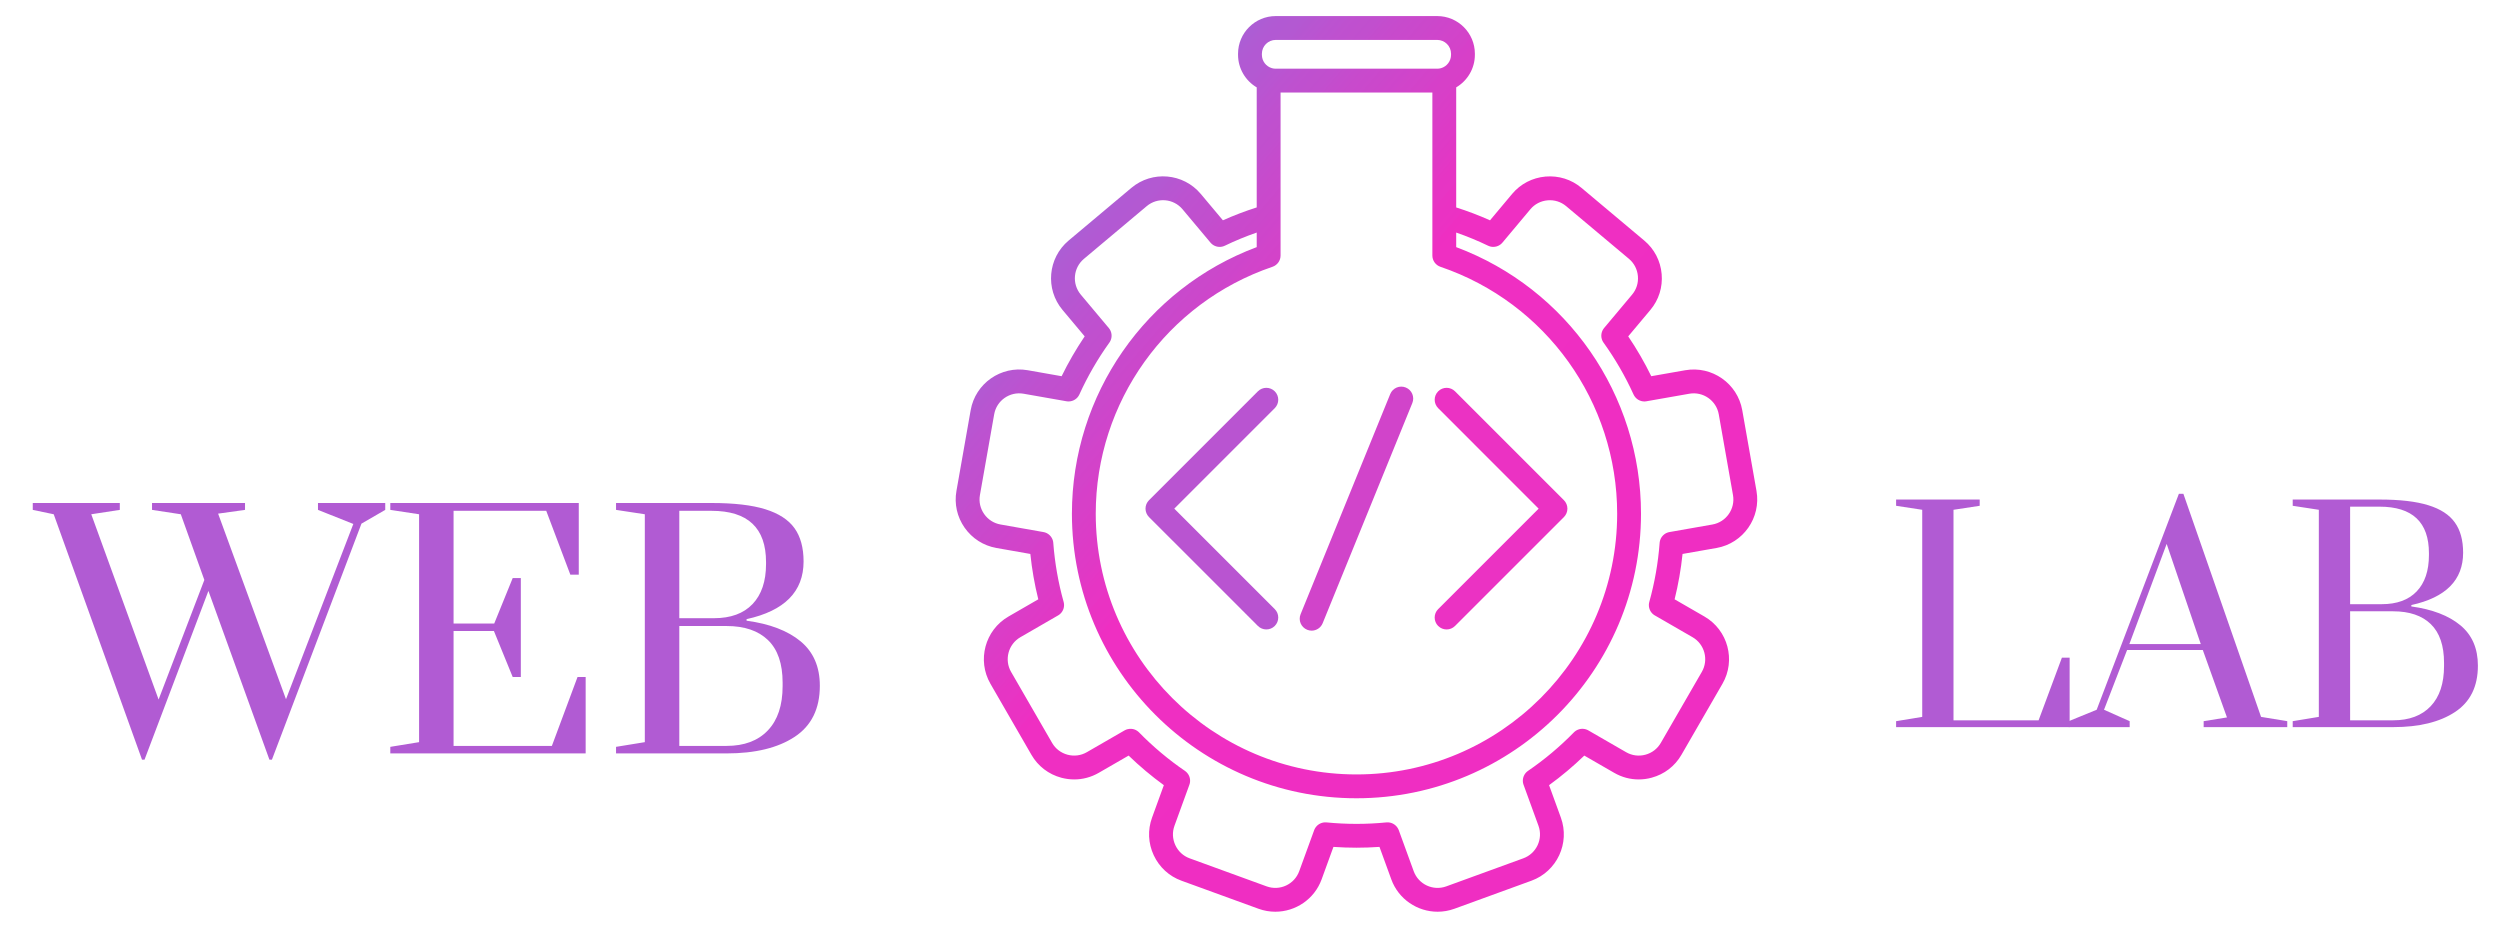 <?xml version="1.0" encoding="UTF-8" standalone="no"?>
<!DOCTYPE svg PUBLIC "-//W3C//DTD SVG 1.1//EN" "http://www.w3.org/Graphics/SVG/1.1/DTD/svg11.dtd">
<svg width="100%" height="100%" viewBox="0 0 359 134" version="1.1" xmlns="http://www.w3.org/2000/svg" xmlns:xlink="http://www.w3.org/1999/xlink" xml:space="preserve" xmlns:serif="http://www.serif.com/" style="fill-rule:evenodd;clip-rule:evenodd;stroke-linejoin:round;stroke-miterlimit:2;">
    <g id="surface1" transform="matrix(1,0,0,1,-163,-219)">
        <g>
            <g>
                <clipPath id="_clip1">
                    <path d="M409.497,297.691C413.332,297.011 415.904,293.339 415.233,289.501L413.186,277.9C412.509,274.065 408.834,271.493 404.996,272.167L400.122,273.023C399.156,271.044 398.047,269.126 396.812,267.301L399.996,263.505C401.206,262.065 401.778,260.231 401.613,258.348C401.45,256.461 400.563,254.757 399.122,253.549L390.099,245.977C388.658,244.767 386.825,244.192 384.941,244.354C383.054,244.52 381.35,245.404 380.143,246.845L376.965,250.638C375.384,249.93 373.761,249.313 372.11,248.788L372.11,231.546C373.736,230.591 374.792,228.82 374.792,226.874L374.792,226.717C374.792,223.732 372.366,221.307 369.381,221.307L346.196,221.307C343.212,221.307 340.783,223.732 340.783,226.717L340.783,226.874C340.783,228.82 341.841,230.594 343.464,231.549L343.464,248.785C341.816,249.31 340.191,249.93 338.61,250.635L335.429,246.845C332.927,243.86 328.46,243.47 325.473,245.972L316.449,253.547C313.465,256.051 313.075,260.518 315.576,263.502L318.76,267.301C317.525,269.132 316.416,271.046 315.45,273.023L310.579,272.164C306.738,271.49 303.065,274.062 302.389,277.897L300.345,289.501C300.016,291.354 300.435,293.227 301.518,294.776C302.605,296.326 304.225,297.359 306.078,297.688L310.958,298.547C311.185,300.751 311.567,302.932 312.098,305.061L307.816,307.534C304.441,309.483 303.279,313.815 305.227,317.192L311.115,327.392C312.055,329.024 313.58,330.192 315.408,330.683C316.023,330.846 316.643,330.927 317.261,330.927C318.482,330.927 319.687,330.607 320.77,329.984L325.069,327.502C326.661,329.041 328.354,330.461 330.128,331.75L328.435,336.408C327.789,338.177 327.876,340.094 328.674,341.81C329.474,343.525 330.886,344.825 332.655,345.468L343.728,349.5C344.52,349.789 345.334,349.924 346.134,349.924C349.023,349.924 351.744,348.141 352.786,345.274L354.481,340.614C355.585,340.689 356.691,340.731 357.786,340.731C358.886,340.731 359.993,340.689 361.093,340.614L362.789,345.271C363.831,348.141 366.551,349.924 369.44,349.924C370.24,349.924 371.055,349.789 371.849,349.5L382.92,345.468C386.578,344.137 388.473,340.072 387.14,336.408L385.447,331.75C387.224,330.458 388.917,329.038 390.506,327.502L394.799,329.978C395.885,330.607 397.09,330.927 398.314,330.927C398.932,330.927 399.555,330.846 400.167,330.68C401.995,330.189 403.516,329.021 404.454,327.392L410.344,317.192C412.296,313.818 411.133,309.483 407.759,307.534L403.474,305.061C404.005,302.927 404.387,300.745 404.614,298.547L409.502,297.688L409.497,297.691ZM344.208,226.717C344.208,225.622 345.101,224.732 346.196,224.732L369.381,224.732C370.479,224.732 371.369,225.622 371.369,226.717L371.369,226.877C371.369,227.761 370.78,228.547 369.923,228.792C369.755,228.839 369.572,228.865 369.381,228.865L346.196,228.865C346.008,228.865 345.825,228.839 345.649,228.789C344.801,228.547 344.208,227.761 344.208,226.877L344.208,226.717ZM345.727,257.312C346.423,257.076 346.89,256.424 346.89,255.692L346.89,232.29L368.688,232.29L368.688,255.692C368.688,256.424 369.154,257.076 369.847,257.312C385.028,262.478 395.225,276.726 395.225,292.769C395.225,313.413 378.43,330.208 357.789,330.208C337.144,330.208 320.349,313.413 320.349,292.769C320.349,276.729 330.546,262.478 345.727,257.312ZM399.779,305.984C399.779,306.007 399.782,306.026 399.785,306.049C399.788,306.083 399.791,306.119 399.796,306.153C399.799,306.172 399.805,306.189 399.807,306.209C399.813,306.245 399.822,306.279 399.83,306.313C399.836,306.333 399.841,306.352 399.847,306.372C399.855,306.406 399.866,306.436 399.878,306.467C399.883,306.49 399.895,306.512 399.903,306.532C399.914,306.56 399.925,306.588 399.937,306.616C399.948,306.641 399.962,306.664 399.973,306.686C399.987,306.712 399.998,306.737 400.012,306.759C400.026,306.785 400.043,306.807 400.057,306.832C400.074,306.855 400.088,306.874 400.102,306.897C400.119,306.919 400.136,306.942 400.156,306.964C400.172,306.987 400.189,307.006 400.206,307.029C400.226,307.048 400.243,307.068 400.262,307.085C400.282,307.107 400.304,307.13 400.327,307.15C400.344,307.166 400.363,307.18 400.38,307.197C400.406,307.22 400.434,307.239 400.462,307.262C400.479,307.273 400.495,307.284 400.512,307.298C400.543,307.318 400.574,307.34 400.608,307.36C400.616,307.363 400.625,307.371 400.633,307.374L406.049,310.502C407.79,311.507 408.388,313.742 407.382,315.483L401.489,325.685C401.006,326.522 400.223,327.123 399.28,327.376C398.336,327.631 397.354,327.502 396.511,327.016L391.087,323.886C391.073,323.88 391.062,323.875 391.051,323.869C391.022,323.852 390.994,323.838 390.966,323.824C390.944,323.813 390.919,323.802 390.893,323.79C390.868,323.782 390.843,323.771 390.818,323.762C390.787,323.751 390.759,323.74 390.728,323.731C390.708,323.726 390.686,323.72 390.663,323.714C390.629,323.706 390.596,323.698 390.562,323.689C390.542,323.686 390.526,323.684 390.509,323.681C390.469,323.675 390.433,323.67 390.396,323.667C390.38,323.664 390.363,323.664 390.346,323.661C390.307,323.658 390.27,323.658 390.234,323.658L390.177,323.658C390.144,323.661 390.107,323.661 390.071,323.664C390.051,323.667 390.029,323.67 390.009,323.672C389.975,323.678 389.944,323.681 389.913,323.686C389.888,323.692 389.863,323.698 389.84,323.703C389.812,323.709 389.784,323.717 389.756,323.726C389.731,323.731 389.703,323.743 389.678,323.751C389.652,323.759 389.627,323.768 389.602,323.779C389.577,323.787 389.548,323.799 389.523,323.813C389.498,323.821 389.475,323.835 389.45,323.846C389.425,323.858 389.402,323.872 389.377,323.886C389.352,323.9 389.327,323.917 389.301,323.931C389.282,323.945 389.262,323.959 389.242,323.973C389.214,323.992 389.186,324.012 389.161,324.035C389.144,324.046 389.127,324.06 389.11,324.074C389.085,324.099 389.057,324.124 389.032,324.15C389.023,324.158 389.015,324.164 389.007,324.172C386.996,326.227 384.781,328.086 382.426,329.695C382.414,329.703 382.406,329.712 382.395,329.72C382.367,329.737 382.341,329.759 382.316,329.779C382.296,329.793 382.277,329.81 382.257,329.827C382.235,329.846 382.215,329.866 382.193,329.888C382.173,329.908 382.153,329.928 382.134,329.947C382.117,329.967 382.1,329.987 382.083,330.006C382.063,330.032 382.044,330.054 382.024,330.079C382.01,330.099 381.999,330.116 381.985,330.135C381.965,330.164 381.948,330.189 381.931,330.217C381.92,330.237 381.909,330.256 381.898,330.276C381.881,330.304 381.867,330.332 381.853,330.363C381.842,330.383 381.833,330.402 381.825,330.425C381.811,330.453 381.799,330.481 381.788,330.512C381.78,330.534 381.771,330.559 381.763,330.585C381.755,330.61 381.746,330.635 381.74,330.663C381.732,330.691 381.726,330.719 381.721,330.748C381.715,330.773 381.71,330.795 381.704,330.821C381.698,330.851 381.696,330.882 381.693,330.913C381.69,330.936 381.687,330.961 381.684,330.983C381.682,331.014 381.682,331.045 381.682,331.079C381.682,331.101 381.679,331.127 381.682,331.149C381.682,331.18 381.682,331.211 381.684,331.239C381.687,331.267 381.69,331.295 381.693,331.32C381.696,331.348 381.701,331.374 381.704,331.399C381.71,331.43 381.718,331.461 381.724,331.492C381.729,331.517 381.735,331.539 381.74,331.562C381.749,331.595 381.76,331.626 381.771,331.66C381.774,331.671 381.777,331.682 381.783,331.694L383.925,337.578C384.61,339.471 383.636,341.568 381.749,342.253L370.678,346.285C368.789,346.97 366.694,345.993 366.007,344.103L363.864,338.216C363.853,338.191 363.842,338.165 363.831,338.14C363.831,338.137 363.831,338.134 363.828,338.132C363.805,338.081 363.783,338.033 363.758,337.986C363.595,337.685 363.353,337.452 363.067,337.298L363.064,337.295C363.019,337.272 362.972,337.25 362.924,337.228L362.907,337.222C362.862,337.202 362.817,337.185 362.772,337.171C362.764,337.169 362.753,337.166 362.744,337.163C362.702,337.152 362.657,337.141 362.615,337.129C362.604,337.126 362.59,337.126 362.578,337.124C362.536,337.115 362.494,337.107 362.449,337.104C362.438,337.101 362.424,337.101 362.41,337.098C362.368,337.096 362.323,337.093 362.281,337.093L362.239,337.093C362.197,337.093 362.155,337.093 362.112,337.098L362.084,337.098C359.249,337.379 356.348,337.379 353.487,337.098L353.459,337.098C353.42,337.096 353.384,337.093 353.344,337.093L353.282,337.093C353.249,337.093 353.215,337.096 353.181,337.098C353.156,337.098 353.134,337.101 353.108,337.104C353.08,337.11 353.049,337.112 353.021,337.118C352.993,337.124 352.965,337.129 352.94,337.135C352.915,337.141 352.889,337.149 352.864,337.155C352.833,337.163 352.808,337.171 352.78,337.18C352.755,337.188 352.729,337.197 352.707,337.208C352.679,337.216 352.654,337.228 352.625,337.239C352.6,337.25 352.578,337.264 352.552,337.275C352.527,337.286 352.505,337.298 352.482,337.312C352.454,337.326 352.429,337.343 352.404,337.359C352.384,337.371 352.364,337.385 352.348,337.396C352.319,337.416 352.291,337.438 352.263,337.458C352.249,337.469 352.232,337.483 352.218,337.494C352.19,337.517 352.162,337.542 352.137,337.567C352.123,337.581 352.112,337.593 352.098,337.607C352.072,337.632 352.047,337.66 352.025,337.688C352.011,337.702 351.999,337.716 351.988,337.73C351.966,337.758 351.946,337.786 351.926,337.814C351.912,337.831 351.898,337.851 351.887,337.87C351.87,337.896 351.853,337.921 351.839,337.949C351.825,337.972 351.811,337.997 351.8,338.019C351.786,338.045 351.775,338.07 351.764,338.095C351.752,338.123 351.738,338.151 351.727,338.179C351.724,338.193 351.716,338.205 351.713,338.216L349.568,344.103C348.883,345.993 346.786,346.97 344.896,346.285L333.826,342.253C332.919,341.922 332.192,341.254 331.779,340.366C331.366,339.479 331.321,338.491 331.653,337.581L333.795,331.694C333.798,331.682 333.8,331.671 333.803,331.66C333.817,331.626 333.826,331.593 333.837,331.559C333.843,331.536 333.848,331.517 333.854,331.494C333.859,331.461 333.868,331.43 333.871,331.399C333.876,331.374 333.879,331.348 333.885,331.32C333.887,331.295 333.89,331.267 333.89,331.239C333.893,331.208 333.896,331.18 333.896,331.149L333.896,331.076C333.896,331.045 333.893,331.014 333.893,330.983C333.89,330.958 333.887,330.936 333.885,330.913C333.882,330.882 333.876,330.851 333.873,330.821C333.868,330.795 333.862,330.773 333.857,330.748C333.851,330.719 333.845,330.691 333.837,330.663C333.831,330.635 333.823,330.61 333.814,330.585C333.806,330.559 333.798,330.534 333.789,330.509C333.778,330.481 333.767,330.453 333.753,330.425C333.744,330.405 333.736,330.383 333.725,330.36C333.711,330.332 333.697,330.304 333.68,330.276C333.668,330.256 333.657,330.237 333.646,330.217C333.629,330.189 333.612,330.164 333.593,330.135C333.579,330.116 333.567,330.099 333.551,330.079C333.534,330.054 333.514,330.032 333.494,330.009C333.478,329.987 333.461,329.967 333.441,329.947C333.424,329.928 333.405,329.908 333.385,329.891C333.362,329.869 333.34,329.846 333.315,329.824C333.298,329.81 333.281,329.796 333.264,329.782C333.236,329.759 333.208,329.737 333.177,329.717C333.169,329.709 333.16,329.703 333.152,329.695C330.802,328.092 328.587,326.233 326.568,324.172C326.565,324.169 326.562,324.167 326.56,324.164C326.523,324.127 326.487,324.094 326.447,324.06C326.442,324.057 326.436,324.051 326.43,324.049C326.394,324.015 326.355,323.987 326.313,323.959C326.307,323.953 326.298,323.948 326.293,323.945C326.254,323.919 326.211,323.894 326.172,323.872C326.164,323.866 326.155,323.86 326.144,323.858C326.105,323.835 326.065,323.816 326.023,323.799C326.012,323.793 326.004,323.79 325.995,323.785C325.953,323.768 325.908,323.754 325.866,323.74C325.858,323.737 325.849,323.734 325.841,323.731C325.793,323.717 325.748,323.706 325.7,323.695C325.695,323.695 325.689,323.692 325.684,323.692C325.633,323.681 325.583,323.675 325.532,323.67C325.529,323.667 325.526,323.667 325.524,323.667C325.31,323.644 325.091,323.661 324.878,323.723L324.875,323.723C324.824,323.74 324.774,323.754 324.726,323.773C324.721,323.776 324.715,323.779 324.712,323.779C324.664,323.799 324.62,323.818 324.575,323.841C324.569,323.844 324.563,323.846 324.558,323.849C324.535,323.863 324.51,323.872 324.488,323.886L319.06,327.019C318.224,327.502 317.241,327.628 316.298,327.376C315.354,327.123 314.568,326.522 314.083,325.683L308.192,315.483C307.19,313.742 307.788,311.504 309.529,310.502L314.942,307.374C314.953,307.369 314.961,307.36 314.973,307.354C315.003,307.338 315.031,307.318 315.06,307.298C315.079,307.284 315.099,307.27 315.116,307.256C315.141,307.239 315.166,307.22 315.192,307.197C315.211,307.18 315.231,307.164 315.25,307.144C315.27,307.127 315.29,307.107 315.309,307.088C315.329,307.065 315.352,307.046 315.371,307.023C315.388,307.004 315.402,306.987 315.416,306.967C315.436,306.942 315.455,306.917 315.475,306.891C315.489,306.872 315.5,306.855 315.514,306.835C315.531,306.807 315.548,306.782 315.565,306.754C315.576,306.734 315.587,306.712 315.599,306.692C315.613,306.664 315.627,306.639 315.638,306.61C315.649,306.585 315.66,306.563 315.672,306.537C315.68,306.512 315.691,306.487 315.7,306.462C315.711,306.434 315.719,306.406 315.728,306.377C315.733,306.355 315.742,306.33 315.747,306.307C315.753,306.276 315.761,306.245 315.767,306.215C315.77,306.192 315.776,306.17 315.778,306.147C315.784,306.116 315.787,306.083 315.79,306.052C315.792,306.029 315.795,306.004 315.795,305.979C315.798,305.951 315.798,305.92 315.798,305.892C315.798,305.864 315.798,305.836 315.795,305.807C315.795,305.782 315.792,305.757 315.79,305.729C315.787,305.698 315.784,305.667 315.778,305.633C315.776,305.611 315.77,305.589 315.767,305.566C315.759,305.532 315.753,305.499 315.745,305.465C315.742,305.454 315.739,305.443 315.736,305.428C314.97,302.691 314.47,299.841 314.251,296.961C314.251,296.952 314.248,296.944 314.248,296.933C314.245,296.893 314.24,296.854 314.234,296.815C314.231,296.798 314.229,296.778 314.223,296.759C314.217,296.725 314.209,296.691 314.2,296.655C314.195,296.632 314.186,296.61 314.181,296.587C314.172,296.559 314.161,296.531 314.153,296.506C314.141,296.478 314.133,296.45 314.122,296.424C314.111,296.402 314.102,296.38 314.091,296.36C314.077,296.329 314.063,296.298 314.046,296.27C314.038,296.253 314.026,296.236 314.015,296.217C313.998,296.186 313.979,296.158 313.959,296.13C313.948,296.113 313.937,296.096 313.925,296.082C313.906,296.054 313.883,296.026 313.861,295.998C313.849,295.984 313.835,295.967 313.821,295.953C313.799,295.927 313.776,295.902 313.754,295.88C313.737,295.863 313.72,295.846 313.703,295.832C313.681,295.81 313.656,295.79 313.633,295.77C313.614,295.753 313.594,295.739 313.574,295.725C313.552,295.706 313.527,295.689 313.501,295.672C313.482,295.658 313.459,295.644 313.437,295.633C313.411,295.616 313.386,295.599 313.358,295.585C313.339,295.574 313.316,295.563 313.294,295.551C313.266,295.537 313.235,295.526 313.207,295.512C313.184,295.504 313.164,295.495 313.142,295.487C313.108,295.475 313.077,295.464 313.044,295.456C313.024,295.447 313.002,295.442 312.982,295.436C312.945,295.428 312.912,295.419 312.878,295.414C312.864,295.411 312.853,295.408 312.842,295.405L306.673,294.316C305.719,294.147 304.885,293.617 304.326,292.817C303.765,292.016 303.548,291.051 303.717,290.099L305.764,278.495C306.109,276.516 308.004,275.19 309.986,275.539L316.143,276.622C316.174,276.628 316.202,276.631 316.23,276.634C316.244,276.636 316.261,276.639 316.275,276.639C316.326,276.645 316.374,276.648 316.424,276.648L316.444,276.648C317.123,276.648 317.738,276.243 318.008,275.626C319.187,273.031 320.63,270.533 322.303,268.202C322.312,268.194 322.314,268.183 322.323,268.174C322.343,268.143 322.362,268.115 322.379,268.084C322.39,268.065 322.401,268.045 322.413,268.025C322.43,267.997 322.444,267.969 322.458,267.938C322.469,267.916 322.48,267.891 322.489,267.868C322.5,267.843 322.511,267.818 322.519,267.79C322.531,267.761 322.539,267.733 322.547,267.705C322.556,267.683 322.562,267.66 322.567,267.635C322.576,267.604 322.584,267.576 322.59,267.545C322.595,267.52 322.598,267.498 322.601,267.475C322.606,267.444 322.612,267.413 322.615,267.382C322.618,267.357 322.618,267.335 322.62,267.309C322.62,267.281 322.623,267.25 322.623,267.22C322.623,267.194 322.623,267.166 322.62,267.141C322.62,267.113 322.62,267.088 322.618,267.06C322.615,267.031 322.612,267.001 322.606,266.97C322.604,266.947 322.601,266.925 322.595,266.9C322.59,266.869 322.584,266.838 322.576,266.807C322.57,266.784 322.564,266.762 322.559,266.74C322.55,266.709 322.542,266.681 322.531,266.65C322.522,266.627 322.514,266.605 322.505,266.582C322.494,266.554 322.483,266.526 322.472,266.498C322.46,266.476 322.449,266.45 322.435,266.425C322.424,266.403 322.41,266.377 322.399,266.355C322.382,266.327 322.365,266.302 322.348,266.273C322.337,266.254 322.323,266.234 322.309,266.217C322.289,266.189 322.267,266.161 322.247,266.133C322.239,266.125 322.233,266.113 322.225,266.105L318.201,261.307C316.91,259.765 317.112,257.463 318.651,256.172L327.674,248.599C329.216,247.308 331.518,247.51 332.807,249.046L336.827,253.841C336.838,253.855 336.852,253.867 336.864,253.881C336.872,253.892 336.883,253.903 336.894,253.914C336.939,253.962 336.987,254.007 337.035,254.049C337.043,254.055 337.049,254.06 337.054,254.066C337.113,254.114 337.175,254.159 337.24,254.198C337.243,254.201 337.245,254.201 337.248,254.203C337.31,254.24 337.372,254.274 337.436,254.302C337.445,254.305 337.453,254.31 337.462,254.313C337.596,254.372 337.737,254.411 337.88,254.434C337.897,254.437 337.914,254.437 337.93,254.439C337.992,254.448 338.057,254.451 338.119,254.453L338.149,254.453C338.206,254.453 338.265,254.451 338.323,254.445C338.34,254.442 338.357,254.439 338.374,254.437C338.416,254.431 338.458,254.425 338.5,254.414C338.52,254.411 338.54,254.406 338.562,254.4C338.601,254.389 338.638,254.38 338.677,254.366C338.697,254.361 338.717,254.352 338.739,254.344C338.776,254.33 338.815,254.316 338.851,254.296C338.863,254.293 338.874,254.288 338.885,254.285C340.37,253.566 341.903,252.937 343.464,252.395L343.464,254.487C327.539,260.442 316.927,275.673 316.927,292.769C316.927,315.3 335.258,333.631 357.786,333.631C380.32,333.631 398.648,315.3 398.648,292.769C398.648,275.673 388.035,260.442 372.11,254.487L372.11,252.395C373.671,252.937 375.207,253.569 376.69,254.285C376.701,254.288 376.712,254.293 376.72,254.296C376.76,254.313 376.796,254.33 376.836,254.344C376.855,254.352 376.878,254.361 376.897,254.366C376.934,254.378 376.97,254.389 377.007,254.397C377.029,254.403 377.055,254.411 377.077,254.417C377.111,254.422 377.144,254.428 377.178,254.434C377.212,254.437 377.245,254.442 377.276,254.445C377.324,254.451 377.372,254.453 377.42,254.453L377.434,254.453C377.445,254.453 377.459,254.451 377.473,254.451C377.526,254.451 377.58,254.448 377.633,254.439C377.655,254.437 377.678,254.434 377.7,254.431C377.762,254.422 377.824,254.408 377.886,254.392C377.891,254.392 377.897,254.389 377.902,254.389C377.97,254.369 378.037,254.344 378.102,254.316C378.119,254.31 378.133,254.302 378.15,254.296C378.203,254.271 378.253,254.243 378.304,254.215C378.318,254.206 378.329,254.201 378.343,254.192C378.402,254.156 378.458,254.116 378.512,254.072C378.529,254.057 378.543,254.043 378.557,254.032C378.596,253.999 378.632,253.962 378.669,253.926C378.686,253.909 378.703,253.889 378.719,253.869C378.728,253.858 378.739,253.85 378.748,253.841L382.765,249.046C383.386,248.305 384.265,247.853 385.236,247.766C386.21,247.681 387.154,247.979 387.898,248.602L396.921,256.172C397.662,256.795 398.117,257.674 398.202,258.648C398.289,259.622 397.994,260.566 397.37,261.307L393.347,266.105C393.333,266.122 393.322,266.139 393.308,266.156C393.299,266.17 393.288,266.181 393.28,266.195C393.255,266.229 393.232,266.262 393.21,266.299C393.204,266.31 393.196,266.318 393.19,266.33C393.167,266.369 393.145,266.408 393.125,266.45C393.123,266.456 393.117,266.464 393.114,266.47C393.094,266.515 393.075,266.56 393.058,266.608C393.055,266.61 393.055,266.613 393.052,266.616C393.036,266.667 393.019,266.714 393.007,266.765C393.005,266.768 393.005,266.77 393.005,266.773C392.991,266.821 392.979,266.874 392.971,266.925L392.971,266.936C392.963,266.984 392.957,267.034 392.954,267.082C392.954,267.09 392.954,267.099 392.951,267.104C392.948,267.149 392.948,267.197 392.948,267.242C392.948,267.253 392.951,267.265 392.951,267.276C392.954,267.318 392.957,267.36 392.96,267.402C392.963,267.419 392.965,267.433 392.965,267.447C392.971,267.486 392.979,267.526 392.988,267.565C392.991,267.579 392.993,267.596 392.999,267.61C393.007,267.649 393.019,267.688 393.03,267.725C393.036,267.742 393.041,267.756 393.044,267.77C393.058,267.809 393.075,267.849 393.089,267.885C393.094,267.899 393.1,267.91 393.106,267.924C393.125,267.964 393.145,268.003 393.167,268.039C393.173,268.051 393.179,268.062 393.184,268.073C393.21,268.112 393.232,268.149 393.26,268.188C393.263,268.194 393.266,268.199 393.271,268.205C394.942,270.533 396.391,273.037 397.575,275.645C397.578,275.651 397.581,275.656 397.587,275.665C397.651,275.802 397.733,275.932 397.831,276.044C397.842,276.061 397.856,276.075 397.867,276.086C397.915,276.142 397.966,276.193 398.022,276.238C398.022,276.24 398.025,276.24 398.027,276.243C398.081,276.288 398.14,276.33 398.199,276.37C398.213,276.378 398.224,276.386 398.238,276.395C398.364,276.474 398.502,276.532 398.645,276.577C398.654,276.58 398.662,276.583 398.673,276.586C398.743,276.605 398.814,276.62 398.887,276.631C398.889,276.631 398.892,276.631 398.895,276.634C398.968,276.642 399.044,276.648 399.117,276.648C399.122,276.648 399.128,276.65 399.134,276.65C399.153,276.65 399.17,276.648 399.187,276.648C399.221,276.645 399.252,276.645 399.282,276.642C399.313,276.639 399.347,276.634 399.378,276.631C399.395,276.628 399.412,276.625 399.431,276.622L405.588,275.539C407.568,275.19 409.466,276.518 409.814,278.495L411.858,290.096C412.206,292.075 410.878,293.971 408.904,294.319L402.733,295.405C402.722,295.405 402.711,295.411 402.697,295.414C402.66,295.419 402.624,295.428 402.59,295.436C402.57,295.442 402.553,295.447 402.536,295.453C402.497,295.464 402.461,295.475 402.424,295.49C402.407,295.495 402.393,295.504 402.376,295.509C402.34,295.523 402.303,295.54 402.267,295.557C402.253,295.565 402.239,295.571 402.225,295.579C402.191,295.599 402.155,295.619 402.121,295.638C402.11,295.647 402.096,295.655 402.084,295.664C402.051,295.686 402.017,295.711 401.983,295.737C401.975,295.745 401.964,295.753 401.953,295.762C401.919,295.787 401.888,295.815 401.857,295.843C401.849,295.852 401.84,295.86 401.832,295.869C401.801,295.899 401.77,295.93 401.742,295.964C401.734,295.972 401.728,295.981 401.719,295.989C401.691,296.023 401.666,296.057 401.638,296.093C401.632,296.102 401.627,296.11 401.621,296.118C401.596,296.155 401.573,296.191 401.551,296.228C401.545,296.239 401.54,296.25 401.531,296.262C401.515,296.298 401.495,296.332 401.478,296.368C401.472,296.385 401.464,296.399 401.458,296.416C401.444,296.447 401.43,296.481 401.419,296.514C401.411,296.537 401.405,296.559 401.397,296.582C401.388,296.61 401.38,296.638 401.374,296.666C401.366,296.694 401.36,296.722 401.354,296.753C401.349,296.775 401.343,296.801 401.34,296.826C401.335,296.86 401.332,296.891 401.326,296.924C401.326,296.938 401.324,296.949 401.324,296.964C401.107,299.833 400.608,302.68 399.841,305.431C399.836,305.445 399.836,305.457 399.833,305.471C399.824,305.501 399.816,305.532 399.81,305.563C399.805,305.591 399.802,305.617 399.796,305.642C399.793,305.67 399.788,305.698 399.785,305.726C399.782,305.757 399.779,305.785 399.779,305.816C399.779,305.838 399.777,305.864 399.777,305.886C399.785,305.939 399.785,305.973 399.785,306.007L399.779,305.984Z"/>
                </clipPath>
                <g clip-path="url(#_clip1)">
                    <rect x="300.016" y="221.307" width="115.887" height="128.617" style="fill:url(#_Linear2);fill-rule:nonzero;"/>
                </g>
            </g>
        </g>
        <g>
            <g>
                <clipPath id="_clip3">
                    <path d="M350.702,309.432C350.916,309.519 351.135,309.561 351.348,309.561C352.025,309.561 352.665,309.157 352.934,308.494L365.81,276.878C366.167,276.002 365.745,275.002 364.87,274.646C363.994,274.289 362.994,274.71 362.637,275.586L349.765,307.203C349.408,308.079 349.829,309.076 350.705,309.432L350.702,309.432Z"/>
                </clipPath>
                <g clip-path="url(#_clip3)">
                    <rect x="349.408" y="274.289" width="16.759" height="35.272" style="fill:url(#_Linear4);fill-rule:nonzero;"/>
                </g>
            </g>
        </g>
        <g>
            <g>
                <clipPath id="_clip5">
                    <path d="M327.495,292.039C327.495,292.494 327.677,292.929 327.997,293.252L343.633,308.887C343.97,309.222 344.408,309.387 344.846,309.387C345.284,309.387 345.722,309.222 346.056,308.887C346.724,308.219 346.724,307.135 346.056,306.467L331.627,292.042L346.056,277.613C346.724,276.945 346.724,275.861 346.056,275.193C345.387,274.525 344.304,274.525 343.633,275.193L327.997,290.829C327.674,291.149 327.495,291.587 327.495,292.039Z"/>
                </clipPath>
                <g clip-path="url(#_clip5)">
                    <rect x="327.495" y="274.525" width="19.229" height="34.862" style="fill:url(#_Linear6);fill-rule:nonzero;"/>
                </g>
            </g>
        </g>
        <g>
            <g>
                <clipPath id="_clip7">
                    <path d="M369.522,308.887C369.856,309.222 370.294,309.39 370.732,309.39C371.17,309.39 371.608,309.222 371.942,308.887L387.58,293.252C387.9,292.929 388.08,292.494 388.08,292.042C388.08,291.587 387.9,291.152 387.58,290.829L371.942,275.193C371.274,274.525 370.19,274.525 369.522,275.193C368.854,275.861 368.854,276.945 369.522,277.613L383.947,292.042L369.522,306.467C368.851,307.135 368.851,308.219 369.519,308.89L369.522,308.887Z"/>
                </clipPath>
                <g clip-path="url(#_clip7)">
                    <rect x="368.851" y="274.525" width="19.229" height="34.865" style="fill:url(#_Linear8);fill-rule:nonzero;"/>
                </g>
            </g>
        </g>
        <g transform="matrix(1,0,0,1,168.648,201.253)">
            <g>
                <path d="M14.746,126.836L2.066,91.595L-0.943,90.966L-0.943,89.978L11.556,89.978L11.556,90.966L7.457,91.595L17.126,118.2L23.696,101.028L20.316,91.595L16.183,90.966L16.183,89.978L29.536,89.978L29.536,90.966L25.673,91.505L35.421,118.155L45.09,92.987L40.014,90.966L40.014,89.978L49.672,89.978L49.672,90.966L46.258,92.942L33.399,126.836L33.04,126.836L24.28,102.601L15.105,126.836L14.746,126.836Z" style="fill:rgb(177,91,211);fill-rule:nonzero;"/>
            </g>
        </g>
        <g transform="matrix(1,0,0,1,217.25,201.253)">
            <g>
                <path d="M1.797,125.938L1.797,124.994L5.93,124.32L5.93,91.595L1.797,90.966L1.797,89.978L28.862,89.978L28.862,100.265L27.649,100.265L24.19,91.101L10.882,91.101L10.882,107.284L16.722,107.284L19.373,100.759L20.541,100.759L20.541,114.965L19.373,114.965L16.677,108.362L10.882,108.362L10.882,124.859L24.999,124.859L28.683,114.965L29.851,114.965L29.851,125.938L1.797,125.938Z" style="fill:rgb(177,91,211);fill-rule:nonzero;"/>
            </g>
        </g>
        <g transform="matrix(1,0,0,1,249.666,201.253)">
            <g>
                <path d="M1.797,124.994L5.93,124.32L5.93,91.595L1.797,90.966L1.797,89.978L15.509,89.978C18.744,89.978 21.318,90.278 23.236,90.876C25.159,91.477 26.554,92.381 27.425,93.594C28.292,94.807 28.728,96.401 28.728,98.378C28.728,102.699 25.999,105.459 20.541,106.655L20.541,106.879C23.87,107.329 26.459,108.317 28.301,109.844C30.143,111.372 31.063,113.5 31.063,116.223C31.063,119.525 29.856,121.97 27.447,123.557C25.036,125.146 21.776,125.938 17.666,125.938L1.797,125.938L1.797,124.994ZM15.869,106.52C18.264,106.52 20.105,105.846 21.394,104.499C22.688,103.145 23.337,101.225 23.337,98.737L23.337,98.468C23.337,93.557 20.726,91.101 15.509,91.101L10.882,91.101L10.882,106.52L15.869,106.52ZM17.666,124.859C20.209,124.859 22.186,124.118 23.595,122.636C25.01,121.153 25.718,119.031 25.718,116.268L25.718,115.774C25.718,113.051 25.016,111.012 23.618,109.665C22.225,108.317 20.24,107.643 17.666,107.643L10.882,107.643L10.882,124.859L17.666,124.859Z" style="fill:rgb(177,91,211);fill-rule:nonzero;"/>
            </g>
        </g>
        <g transform="matrix(1,0,0,1,433.64,197.477)">
            <g>
                <path d="M1.64,125.938L1.64,125.084L5.391,124.466L5.391,94.728L1.64,94.155L1.64,93.257L13.645,93.257L13.645,94.155L9.883,94.728L9.883,124.96L22.102,124.96L25.448,115.965L26.56,115.965L26.56,125.938L1.64,125.938Z" style="fill:rgb(177,91,211);fill-rule:nonzero;"/>
            </g>
        </g>
        <g transform="matrix(1,0,0,1,461.218,197.477)">
            <g>
                <path d="M-1.146,125.938L-1.146,125.084L2.864,123.444L14.667,92.437L15.318,92.437L26.47,124.466L30.232,125.084L30.232,125.938L18.227,125.938L18.227,125.084L21.574,124.545L18.104,114.864L7.232,114.864L3.919,123.444L7.603,125.084L7.603,125.938L-1.146,125.938ZM7.558,114.011L17.812,114.011L12.915,99.625L7.558,114.011Z" style="fill:rgb(177,91,211);fill-rule:nonzero;"/>
            </g>
        </g>
        <g transform="matrix(1,0,0,1,490.593,197.477)">
            <g>
                <path d="M1.64,125.084L5.391,124.466L5.391,94.728L1.64,94.155L1.64,93.257L14.094,93.257C17.037,93.257 19.378,93.532 21.125,94.077C22.868,94.616 24.134,95.441 24.92,96.547C25.712,97.648 26.111,99.097 26.111,100.894C26.111,104.819 23.632,107.323 18.676,108.407L18.676,108.609C21.692,109.022 24.039,109.923 25.718,111.315C27.394,112.702 28.233,114.634 28.233,117.11C28.233,120.106 27.136,122.327 24.943,123.77C22.747,125.216 19.788,125.938 16.06,125.938L1.64,125.938L1.64,125.084ZM14.42,108.283C16.599,108.283 18.272,107.674 19.44,106.453C20.614,105.226 21.203,103.482 21.203,101.219L21.203,100.972C21.203,96.511 18.833,94.279 14.094,94.279L9.883,94.279L9.883,108.283L14.42,108.283ZM16.06,124.96C18.373,124.96 20.17,124.287 21.45,122.939C22.73,121.591 23.371,119.665 23.371,117.155L23.371,116.706C23.371,114.23 22.736,112.377 21.473,111.147C20.206,109.92 18.401,109.305 16.06,109.305L9.883,109.305L9.883,124.96L16.06,124.96Z" style="fill:rgb(177,91,211);fill-rule:nonzero;"/>
            </g>
        </g>
    </g>
    <defs>
        <linearGradient id="_Linear2" x1="0" y1="0" x2="1" y2="0" gradientUnits="userSpaceOnUse" gradientTransform="matrix(130.563,111.421,-111.421,130.563,291.065,152.006)"><stop offset="0" style="stop-color:rgb(95,147,234);stop-opacity:1"/><stop offset="0.21" style="stop-color:rgb(96,147,233);stop-opacity:1"/><stop offset="0.21" style="stop-color:rgb(98,145,233);stop-opacity:1"/><stop offset="0.22" style="stop-color:rgb(100,144,232);stop-opacity:1"/><stop offset="0.23" style="stop-color:rgb(103,142,232);stop-opacity:1"/><stop offset="0.23" style="stop-color:rgb(104,142,231);stop-opacity:1"/><stop offset="0.25" style="stop-color:rgb(107,139,230);stop-opacity:1"/><stop offset="0.26" style="stop-color:rgb(110,137,230);stop-opacity:1"/><stop offset="0.26" style="stop-color:rgb(111,136,229);stop-opacity:1"/><stop offset="0.28" style="stop-color:rgb(115,133,228);stop-opacity:1"/><stop offset="0.29" style="stop-color:rgb(117,132,227);stop-opacity:1"/><stop offset="0.3" style="stop-color:rgb(123,128,226);stop-opacity:1"/><stop offset="0.31" style="stop-color:rgb(125,127,225);stop-opacity:1"/><stop offset="0.33" style="stop-color:rgb(129,124,224);stop-opacity:1"/><stop offset="0.34" style="stop-color:rgb(131,122,224);stop-opacity:1"/><stop offset="0.34" style="stop-color:rgb(132,122,223);stop-opacity:1"/><stop offset="0.35" style="stop-color:rgb(135,119,223);stop-opacity:1"/><stop offset="0.36" style="stop-color:rgb(136,119,222);stop-opacity:1"/><stop offset="0.36" style="stop-color:rgb(138,117,222);stop-opacity:1"/><stop offset="0.37" style="stop-color:rgb(139,117,221);stop-opacity:1"/><stop offset="0.38" style="stop-color:rgb(141,115,221);stop-opacity:1"/><stop offset="0.38" style="stop-color:rgb(143,114,220);stop-opacity:1"/><stop offset="0.38" style="stop-color:rgb(144,114,220);stop-opacity:1"/><stop offset="0.41" style="stop-color:rgb(150,109,218);stop-opacity:1"/><stop offset="0.41" style="stop-color:rgb(151,108,218);stop-opacity:1"/><stop offset="0.41" style="stop-color:rgb(152,108,218);stop-opacity:1"/><stop offset="0.42" style="stop-color:rgb(154,106,217);stop-opacity:1"/><stop offset="0.43" style="stop-color:rgb(155,106,217);stop-opacity:1"/><stop offset="0.43" style="stop-color:rgb(157,104,216);stop-opacity:1"/><stop offset="0.44" style="stop-color:rgb(158,103,216);stop-opacity:1"/><stop offset="0.45" style="stop-color:rgb(160,102,216);stop-opacity:1"/><stop offset="0.45" style="stop-color:rgb(161,101,215);stop-opacity:1"/><stop offset="0.45" style="stop-color:rgb(162,100,215);stop-opacity:1"/><stop offset="0.46" style="stop-color:rgb(164,100,215);stop-opacity:1"/><stop offset="0.46" style="stop-color:rgb(165,99,214);stop-opacity:1"/><stop offset="0.47" style="stop-color:rgb(167,97,214);stop-opacity:1"/><stop offset="0.47" style="stop-color:rgb(168,97,213);stop-opacity:1"/><stop offset="0.48" style="stop-color:rgb(171,94,213);stop-opacity:1"/><stop offset="0.49" style="stop-color:rgb(172,94,212);stop-opacity:1"/><stop offset="0.5" style="stop-color:rgb(174,92,212);stop-opacity:1"/><stop offset="0.5" style="stop-color:rgb(175,92,211);stop-opacity:1"/><stop offset="0.51" style="stop-color:rgb(178,89,211);stop-opacity:1"/><stop offset="0.52" style="stop-color:rgb(179,89,210);stop-opacity:1"/><stop offset="0.53" style="stop-color:rgb(182,86,209);stop-opacity:1"/><stop offset="0.53" style="stop-color:rgb(183,86,209);stop-opacity:1"/><stop offset="0.54" style="stop-color:rgb(186,84,209);stop-opacity:1"/><stop offset="0.54" style="stop-color:rgb(187,83,208);stop-opacity:1"/><stop offset="0.55" style="stop-color:rgb(189,82,208);stop-opacity:1"/><stop offset="0.55" style="stop-color:rgb(190,81,207);stop-opacity:1"/><stop offset="0.57" style="stop-color:rgb(193,79,206);stop-opacity:1"/><stop offset="0.58" style="stop-color:rgb(197,76,205);stop-opacity:1"/><stop offset="0.59" style="stop-color:rgb(200,74,204);stop-opacity:1"/><stop offset="0.61" style="stop-color:rgb(204,71,203);stop-opacity:1"/><stop offset="0.61" style="stop-color:rgb(205,70,203);stop-opacity:1"/><stop offset="0.62" style="stop-color:rgb(207,69,203);stop-opacity:1"/><stop offset="0.62" style="stop-color:rgb(208,69,202);stop-opacity:1"/><stop offset="0.64" style="stop-color:rgb(212,66,201);stop-opacity:1"/><stop offset="0.64" style="stop-color:rgb(214,64,201);stop-opacity:1"/><stop offset="0.65" style="stop-color:rgb(215,64,200);stop-opacity:1"/><stop offset="0.69" style="stop-color:rgb(225,56,197);stop-opacity:1"/><stop offset="0.69" style="stop-color:rgb(226,56,197);stop-opacity:1"/><stop offset="0.7" style="stop-color:rgb(230,53,196);stop-opacity:1"/><stop offset="0.71" style="stop-color:rgb(231,53,196);stop-opacity:1"/><stop offset="0.71" style="stop-color:rgb(233,51,195);stop-opacity:1"/><stop offset="0.72" style="stop-color:rgb(234,50,195);stop-opacity:1"/><stop offset="0.73" style="stop-color:rgb(236,49,195);stop-opacity:1"/><stop offset="0.73" style="stop-color:rgb(237,48,194);stop-opacity:1"/><stop offset="0.73" style="stop-color:rgb(238,47,194);stop-opacity:1"/><stop offset="0.74" style="stop-color:rgb(239,47,194);stop-opacity:1"/><stop offset="1" style="stop-color:rgb(239,46,194);stop-opacity:1"/></linearGradient>
        <linearGradient id="_Linear4" x1="0" y1="0" x2="1" y2="0" gradientUnits="userSpaceOnUse" gradientTransform="matrix(27.112,23.137,-23.137,27.112,344.175,200.632)"><stop offset="0" style="stop-color:rgb(153,107,217);stop-opacity:1"/><stop offset="0.02" style="stop-color:rgb(154,106,217);stop-opacity:1"/><stop offset="0.05" style="stop-color:rgb(156,105,217);stop-opacity:1"/><stop offset="0.06" style="stop-color:rgb(156,105,217);stop-opacity:1"/><stop offset="0.08" style="stop-color:rgb(157,104,216);stop-opacity:1"/><stop offset="0.09" style="stop-color:rgb(158,103,216);stop-opacity:1"/><stop offset="0.13" style="stop-color:rgb(160,102,216);stop-opacity:1"/><stop offset="0.14" style="stop-color:rgb(161,102,215);stop-opacity:1"/><stop offset="0.17" style="stop-color:rgb(163,100,215);stop-opacity:1"/><stop offset="0.19" style="stop-color:rgb(163,100,215);stop-opacity:1"/><stop offset="0.2" style="stop-color:rgb(164,99,214);stop-opacity:1"/><stop offset="0.22" style="stop-color:rgb(165,98,214);stop-opacity:1"/><stop offset="0.25" style="stop-color:rgb(167,97,214);stop-opacity:1"/><stop offset="0.27" style="stop-color:rgb(168,97,213);stop-opacity:1"/><stop offset="0.3" style="stop-color:rgb(170,95,213);stop-opacity:1"/><stop offset="0.31" style="stop-color:rgb(170,95,213);stop-opacity:1"/><stop offset="0.33" style="stop-color:rgb(171,94,213);stop-opacity:1"/><stop offset="0.34" style="stop-color:rgb(172,94,212);stop-opacity:1"/><stop offset="0.36" style="stop-color:rgb(173,93,212);stop-opacity:1"/><stop offset="0.36" style="stop-color:rgb(173,93,212);stop-opacity:1"/><stop offset="0.38" style="stop-color:rgb(174,92,212);stop-opacity:1"/><stop offset="0.41" style="stop-color:rgb(176,91,211);stop-opacity:1"/><stop offset="0.42" style="stop-color:rgb(176,91,211);stop-opacity:1"/><stop offset="0.45" style="stop-color:rgb(178,89,211);stop-opacity:1"/><stop offset="0.47" style="stop-color:rgb(179,89,210);stop-opacity:1"/><stop offset="0.48" style="stop-color:rgb(180,88,210);stop-opacity:1"/><stop offset="0.53" style="stop-color:rgb(183,86,209);stop-opacity:1"/><stop offset="0.55" style="stop-color:rgb(183,86,209);stop-opacity:1"/><stop offset="0.58" style="stop-color:rgb(185,84,209);stop-opacity:1"/><stop offset="0.59" style="stop-color:rgb(186,84,208);stop-opacity:1"/><stop offset="0.61" style="stop-color:rgb(187,83,208);stop-opacity:1"/><stop offset="0.67" style="stop-color:rgb(190,81,207);stop-opacity:1"/><stop offset="0.69" style="stop-color:rgb(191,80,207);stop-opacity:1"/><stop offset="0.72" style="stop-color:rgb(193,79,206);stop-opacity:1"/><stop offset="0.73" style="stop-color:rgb(194,78,206);stop-opacity:1"/><stop offset="0.77" style="stop-color:rgb(196,77,206);stop-opacity:1"/><stop offset="0.78" style="stop-color:rgb(197,77,205);stop-opacity:1"/><stop offset="0.8" style="stop-color:rgb(197,76,205);stop-opacity:1"/><stop offset="0.81" style="stop-color:rgb(198,75,205);stop-opacity:1"/><stop offset="0.86" style="stop-color:rgb(201,73,204);stop-opacity:1"/><stop offset="0.89" style="stop-color:rgb(203,72,204);stop-opacity:1"/><stop offset="0.91" style="stop-color:rgb(203,72,204);stop-opacity:1"/><stop offset="0.92" style="stop-color:rgb(204,71,203);stop-opacity:1"/><stop offset="0.94" style="stop-color:rgb(205,70,203);stop-opacity:1"/><stop offset="0.97" style="stop-color:rgb(207,69,203);stop-opacity:1"/><stop offset="0.98" style="stop-color:rgb(208,69,202);stop-opacity:1"/><stop offset="1" style="stop-color:rgb(209,68,202);stop-opacity:1"/></linearGradient>
        <linearGradient id="_Linear6" x1="0" y1="0" x2="1" y2="0" gradientUnits="userSpaceOnUse" gradientTransform="matrix(28.342,24.187,-24.187,28.342,326.156,196.302)"><stop offset="0" style="stop-color:rgb(128,125,225);stop-opacity:1"/><stop offset="0.02" style="stop-color:rgb(128,125,225);stop-opacity:1"/><stop offset="0.03" style="stop-color:rgb(129,124,224);stop-opacity:1"/><stop offset="0.05" style="stop-color:rgb(130,123,224);stop-opacity:1"/><stop offset="0.09" style="stop-color:rgb(133,121,223);stop-opacity:1"/><stop offset="0.11" style="stop-color:rgb(133,121,223);stop-opacity:1"/><stop offset="0.14" style="stop-color:rgb(135,119,222);stop-opacity:1"/><stop offset="0.2" style="stop-color:rgb(139,117,221);stop-opacity:1"/><stop offset="0.22" style="stop-color:rgb(140,116,221);stop-opacity:1"/><stop offset="0.27" style="stop-color:rgb(143,114,220);stop-opacity:1"/><stop offset="0.28" style="stop-color:rgb(143,114,220);stop-opacity:1"/><stop offset="0.31" style="stop-color:rgb(145,112,220);stop-opacity:1"/><stop offset="0.33" style="stop-color:rgb(146,112,219);stop-opacity:1"/><stop offset="0.36" style="stop-color:rgb(148,110,219);stop-opacity:1"/><stop offset="0.39" style="stop-color:rgb(150,109,218);stop-opacity:1"/><stop offset="0.39" style="stop-color:rgb(151,109,218);stop-opacity:1"/><stop offset="0.41" style="stop-color:rgb(151,108,218);stop-opacity:1"/><stop offset="0.44" style="stop-color:rgb(153,107,218);stop-opacity:1"/><stop offset="0.45" style="stop-color:rgb(153,107,217);stop-opacity:1"/><stop offset="0.48" style="stop-color:rgb(155,105,217);stop-opacity:1"/><stop offset="0.52" style="stop-color:rgb(157,104,216);stop-opacity:1"/><stop offset="0.53" style="stop-color:rgb(158,103,216);stop-opacity:1"/><stop offset="0.56" style="stop-color:rgb(160,102,216);stop-opacity:1"/><stop offset="0.58" style="stop-color:rgb(161,102,215);stop-opacity:1"/><stop offset="0.61" style="stop-color:rgb(163,100,215);stop-opacity:1"/><stop offset="0.61" style="stop-color:rgb(163,100,215);stop-opacity:1"/><stop offset="0.64" style="stop-color:rgb(164,99,214);stop-opacity:1"/><stop offset="0.66" style="stop-color:rgb(165,98,214);stop-opacity:1"/><stop offset="0.7" style="stop-color:rgb(168,96,213);stop-opacity:1"/><stop offset="0.83" style="stop-color:rgb(175,91,211);stop-opacity:1"/><stop offset="0.88" style="stop-color:rgb(178,89,211);stop-opacity:1"/><stop offset="0.89" style="stop-color:rgb(179,89,210);stop-opacity:1"/><stop offset="0.91" style="stop-color:rgb(180,88,210);stop-opacity:1"/><stop offset="0.95" style="stop-color:rgb(183,86,209);stop-opacity:1"/><stop offset="1" style="stop-color:rgb(185,84,209);stop-opacity:1"/></linearGradient>
        <linearGradient id="_Linear8" x1="0" y1="0" x2="1" y2="0" gradientUnits="userSpaceOnUse" gradientTransform="matrix(28.343,24.187,-24.187,28.343,360.995,203.939)"><stop offset="0" style="stop-color:rgb(177,90,211);stop-opacity:1"/><stop offset="0.02" style="stop-color:rgb(177,90,211);stop-opacity:1"/><stop offset="0.03" style="stop-color:rgb(178,89,211);stop-opacity:1"/><stop offset="0.05" style="stop-color:rgb(179,89,210);stop-opacity:1"/><stop offset="0.08" style="stop-color:rgb(181,87,210);stop-opacity:1"/><stop offset="0.11" style="stop-color:rgb(183,86,209);stop-opacity:1"/><stop offset="0.16" style="stop-color:rgb(185,84,209);stop-opacity:1"/><stop offset="0.17" style="stop-color:rgb(186,84,208);stop-opacity:1"/><stop offset="0.2" style="stop-color:rgb(188,82,208);stop-opacity:1"/><stop offset="0.23" style="stop-color:rgb(190,81,207);stop-opacity:1"/><stop offset="0.25" style="stop-color:rgb(191,80,207);stop-opacity:1"/><stop offset="0.28" style="stop-color:rgb(193,79,207);stop-opacity:1"/><stop offset="0.3" style="stop-color:rgb(194,79,206);stop-opacity:1"/><stop offset="0.33" style="stop-color:rgb(195,77,206);stop-opacity:1"/><stop offset="0.36" style="stop-color:rgb(197,76,205);stop-opacity:1"/><stop offset="0.38" style="stop-color:rgb(198,75,205);stop-opacity:1"/><stop offset="0.39" style="stop-color:rgb(199,75,205);stop-opacity:1"/><stop offset="0.39" style="stop-color:rgb(200,74,205);stop-opacity:1"/><stop offset="0.41" style="stop-color:rgb(200,74,204);stop-opacity:1"/><stop offset="0.42" style="stop-color:rgb(201,73,204);stop-opacity:1"/><stop offset="0.48" style="stop-color:rgb(205,71,203);stop-opacity:1"/><stop offset="0.5" style="stop-color:rgb(205,70,203);stop-opacity:1"/><stop offset="0.53" style="stop-color:rgb(207,69,202);stop-opacity:1"/><stop offset="0.55" style="stop-color:rgb(208,68,202);stop-opacity:1"/><stop offset="0.59" style="stop-color:rgb(211,66,201);stop-opacity:1"/><stop offset="0.61" style="stop-color:rgb(212,66,201);stop-opacity:1"/><stop offset="0.61" style="stop-color:rgb(212,65,201);stop-opacity:1"/><stop offset="0.66" style="stop-color:rgb(215,64,200);stop-opacity:1"/><stop offset="0.67" style="stop-color:rgb(215,63,200);stop-opacity:1"/><stop offset="0.72" style="stop-color:rgb(218,61,199);stop-opacity:1"/><stop offset="0.77" style="stop-color:rgb(221,59,199);stop-opacity:1"/><stop offset="0.78" style="stop-color:rgb(222,59,198);stop-opacity:1"/><stop offset="0.81" style="stop-color:rgb(224,57,198);stop-opacity:1"/><stop offset="0.84" style="stop-color:rgb(225,56,197);stop-opacity:1"/><stop offset="0.89" style="stop-color:rgb(228,54,197);stop-opacity:1"/><stop offset="0.91" style="stop-color:rgb(229,54,196);stop-opacity:1"/><stop offset="0.94" style="stop-color:rgb(231,52,196);stop-opacity:1"/><stop offset="0.97" style="stop-color:rgb(233,51,195);stop-opacity:1"/><stop offset="0.98" style="stop-color:rgb(234,50,195);stop-opacity:1"/><stop offset="1" style="stop-color:rgb(235,50,195);stop-opacity:1"/></linearGradient>
    </defs>
</svg>
